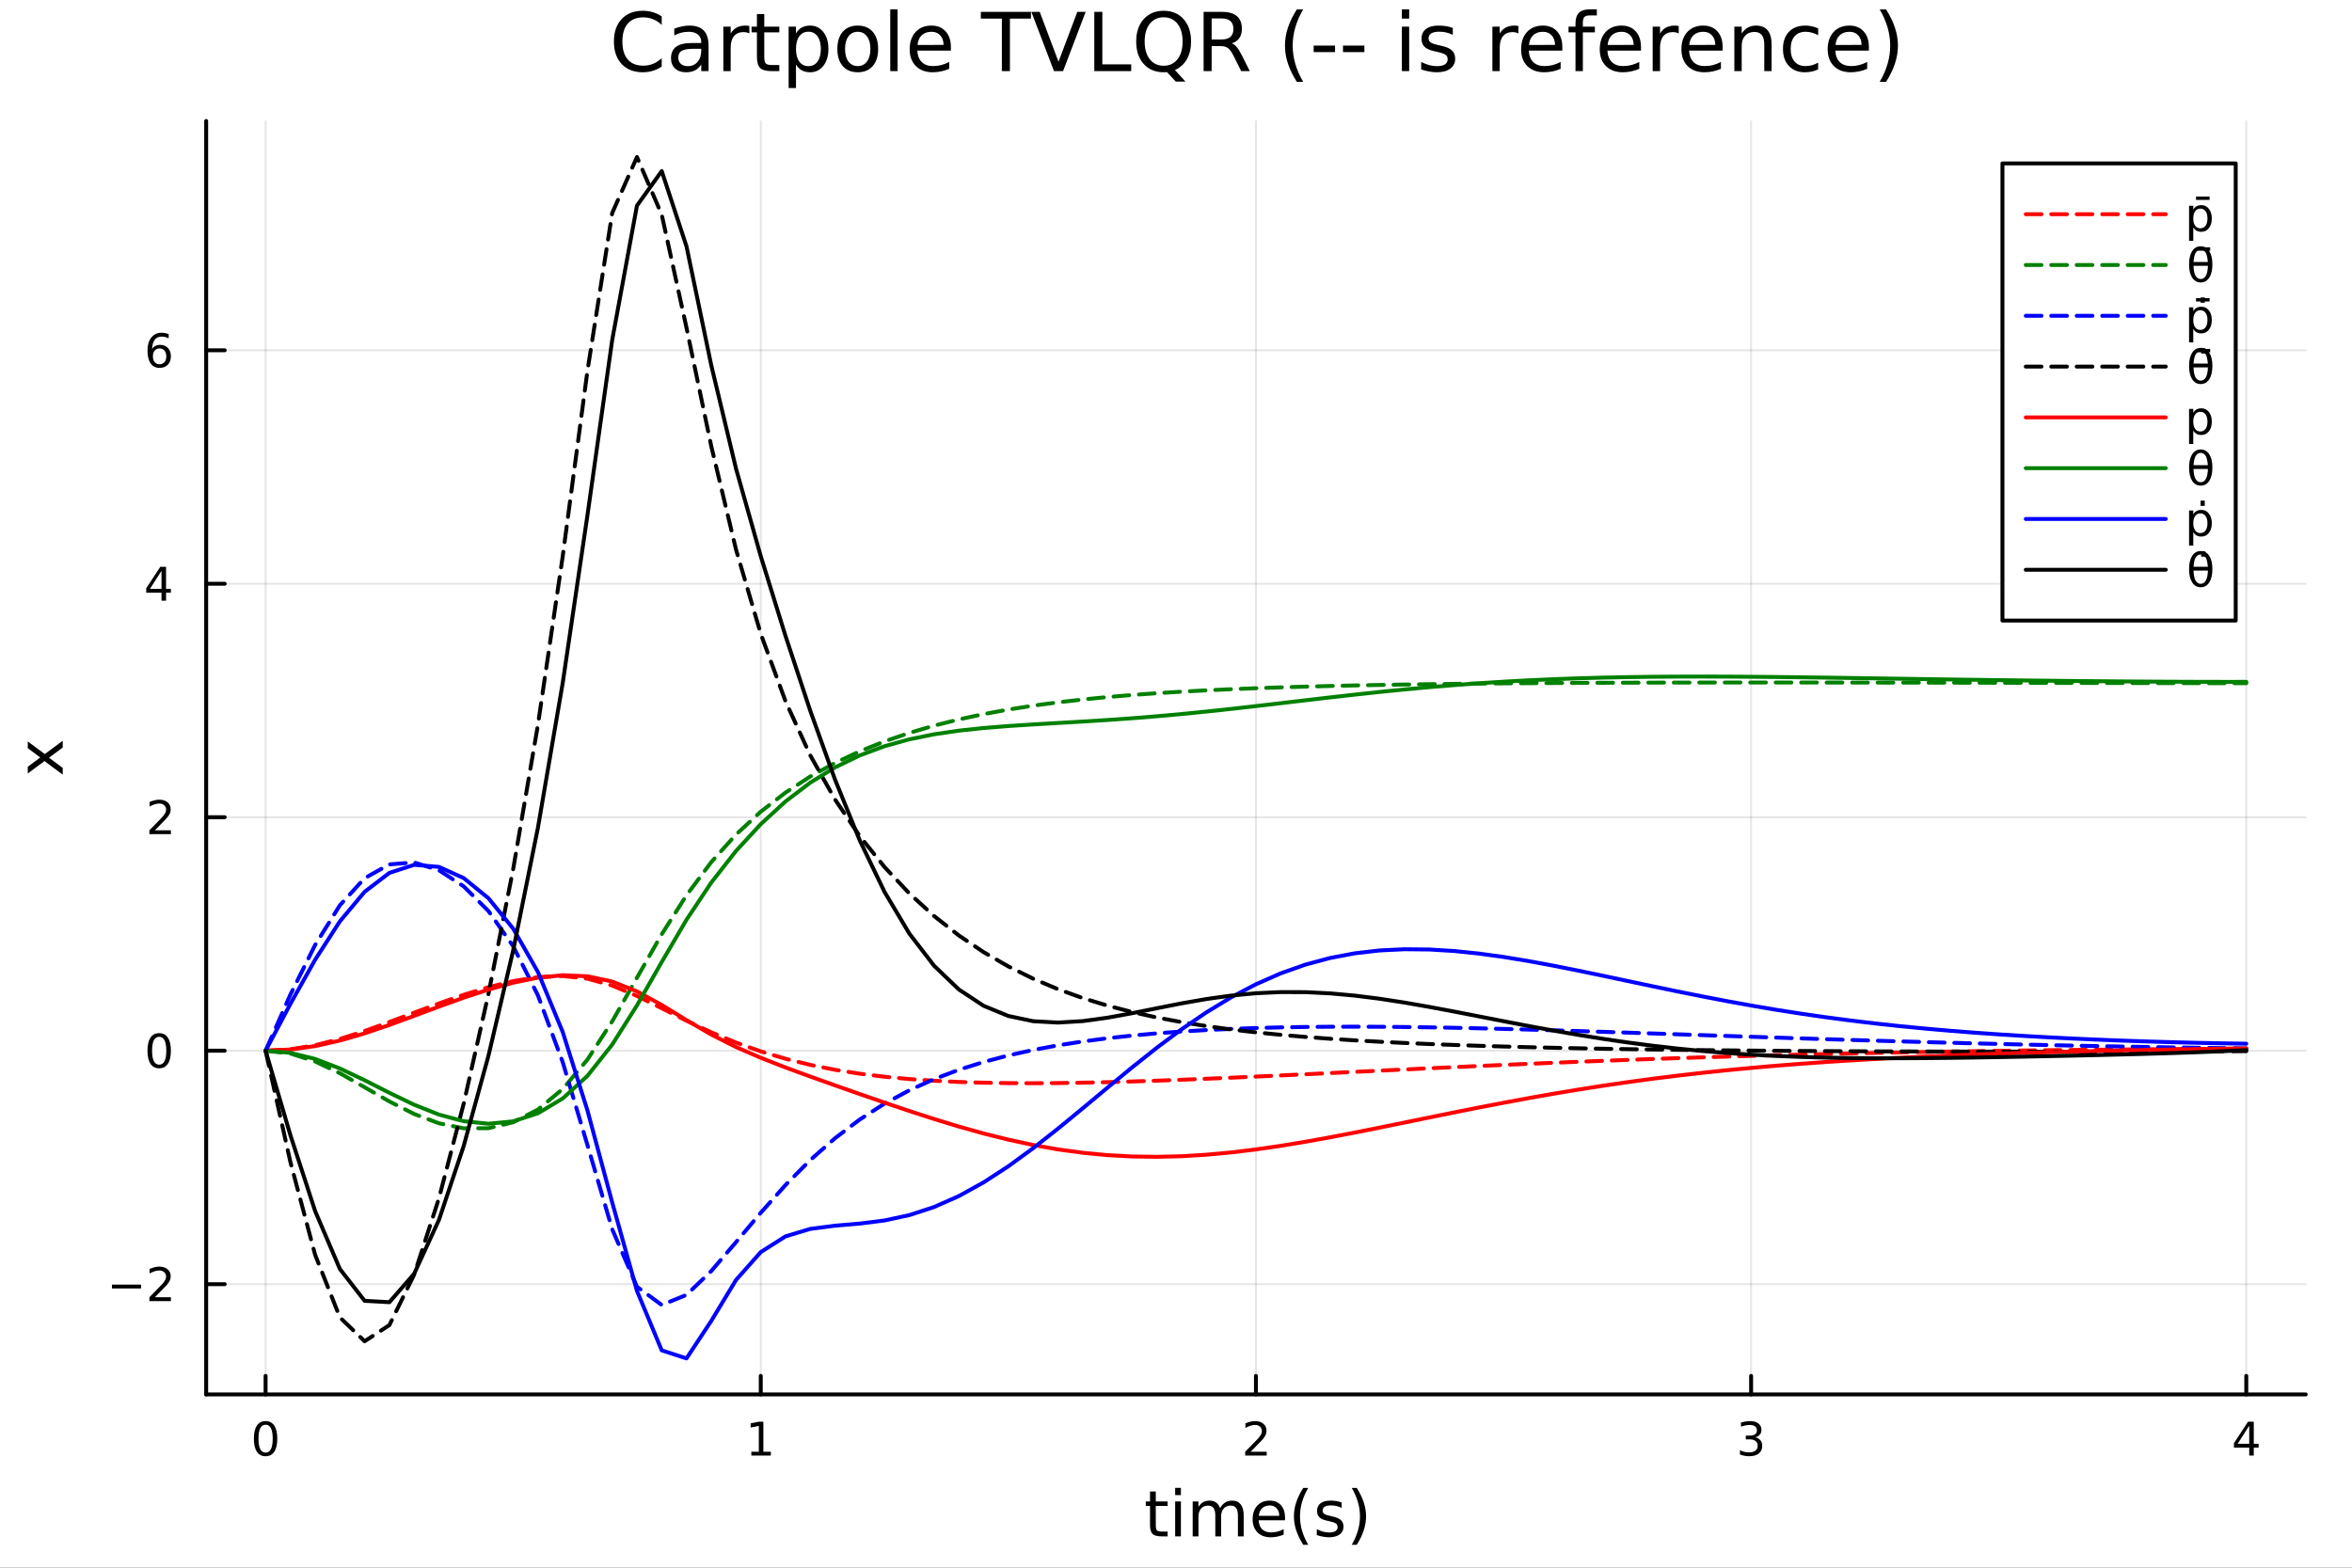 <svg xmlns="http://www.w3.org/2000/svg" xmlns:xlink="http://www.w3.org/1999/xlink" width="600" height="400" viewBox="0 0 2400 1600">
<rect x="0" y="0" width="2400" height="1600" fill="#333333" stroke="none"/>
<defs>
  <clipPath id="clip240">
    <rect x="0" y="0" width="2400" height="1600"></rect>
  </clipPath>
</defs>
<path clip-path="url(#clip240)" d="M0 1600 L2400 1600 L2400 0 L0 0  Z" fill="#ffffff" fill-rule="evenodd" fill-opacity="1"></path>
<defs>
  <clipPath id="clip241">
    <rect x="480" y="0" width="1681" height="1600"></rect>
  </clipPath>
</defs>
<path clip-path="url(#clip240)" d="M210.376 1423.18 L2352.76 1423.18 L2352.76 123.472 L210.376 123.472  Z" fill="#ffffff" fill-rule="evenodd" fill-opacity="1"></path>
<defs>
  <clipPath id="clip242">
    <rect x="210" y="123" width="2143" height="1301"></rect>
  </clipPath>
</defs>
<polyline clip-path="url(#clip242)" style="stroke:#000000; stroke-linecap:round; stroke-linejoin:round; stroke-width:2; stroke-opacity:0.1; fill:none" points="271.009,1423.18 271.009,123.472 "></polyline>
<polyline clip-path="url(#clip242)" style="stroke:#000000; stroke-linecap:round; stroke-linejoin:round; stroke-width:2; stroke-opacity:0.1; fill:none" points="776.287,1423.18 776.287,123.472 "></polyline>
<polyline clip-path="url(#clip242)" style="stroke:#000000; stroke-linecap:round; stroke-linejoin:round; stroke-width:2; stroke-opacity:0.1; fill:none" points="1281.57,1423.18 1281.57,123.472 "></polyline>
<polyline clip-path="url(#clip242)" style="stroke:#000000; stroke-linecap:round; stroke-linejoin:round; stroke-width:2; stroke-opacity:0.1; fill:none" points="1786.84,1423.18 1786.84,123.472 "></polyline>
<polyline clip-path="url(#clip242)" style="stroke:#000000; stroke-linecap:round; stroke-linejoin:round; stroke-width:2; stroke-opacity:0.1; fill:none" points="2292.12,1423.18 2292.12,123.472 "></polyline>
<polyline clip-path="url(#clip242)" style="stroke:#000000; stroke-linecap:round; stroke-linejoin:round; stroke-width:2; stroke-opacity:0.1; fill:none" points="210.376,1310.64 2352.76,1310.64 "></polyline>
<polyline clip-path="url(#clip242)" style="stroke:#000000; stroke-linecap:round; stroke-linejoin:round; stroke-width:2; stroke-opacity:0.1; fill:none" points="210.376,1072.36 2352.76,1072.36 "></polyline>
<polyline clip-path="url(#clip242)" style="stroke:#000000; stroke-linecap:round; stroke-linejoin:round; stroke-width:2; stroke-opacity:0.1; fill:none" points="210.376,834.074 2352.76,834.074 "></polyline>
<polyline clip-path="url(#clip242)" style="stroke:#000000; stroke-linecap:round; stroke-linejoin:round; stroke-width:2; stroke-opacity:0.1; fill:none" points="210.376,595.792 2352.76,595.792 "></polyline>
<polyline clip-path="url(#clip242)" style="stroke:#000000; stroke-linecap:round; stroke-linejoin:round; stroke-width:2; stroke-opacity:0.1; fill:none" points="210.376,357.51 2352.76,357.51 "></polyline>
<polyline clip-path="url(#clip240)" style="stroke:#000000; stroke-linecap:round; stroke-linejoin:round; stroke-width:4; stroke-opacity:1; fill:none" points="210.376,1423.18 2352.76,1423.18 "></polyline>
<polyline clip-path="url(#clip240)" style="stroke:#000000; stroke-linecap:round; stroke-linejoin:round; stroke-width:4; stroke-opacity:1; fill:none" points="271.009,1423.18 271.009,1404.28 "></polyline>
<polyline clip-path="url(#clip240)" style="stroke:#000000; stroke-linecap:round; stroke-linejoin:round; stroke-width:4; stroke-opacity:1; fill:none" points="776.287,1423.18 776.287,1404.28 "></polyline>
<polyline clip-path="url(#clip240)" style="stroke:#000000; stroke-linecap:round; stroke-linejoin:round; stroke-width:4; stroke-opacity:1; fill:none" points="1281.57,1423.18 1281.57,1404.28 "></polyline>
<polyline clip-path="url(#clip240)" style="stroke:#000000; stroke-linecap:round; stroke-linejoin:round; stroke-width:4; stroke-opacity:1; fill:none" points="1786.84,1423.18 1786.84,1404.28 "></polyline>
<polyline clip-path="url(#clip240)" style="stroke:#000000; stroke-linecap:round; stroke-linejoin:round; stroke-width:4; stroke-opacity:1; fill:none" points="2292.12,1423.18 2292.12,1404.28 "></polyline>
<path clip-path="url(#clip240)" d="M271.009 1454.1 Q267.398 1454.1 265.569 1457.66 Q263.764 1461.2 263.764 1468.33 Q263.764 1475.44 265.569 1479.01 Q267.398 1482.55 271.009 1482.55 Q274.643 1482.55 276.449 1479.01 Q278.277 1475.44 278.277 1468.33 Q278.277 1461.2 276.449 1457.66 Q274.643 1454.1 271.009 1454.1 M271.009 1450.39 Q276.819 1450.39 279.875 1455 Q282.953 1459.58 282.953 1468.33 Q282.953 1477.06 279.875 1481.67 Q276.819 1486.25 271.009 1486.25 Q265.199 1486.25 262.12 1481.67 Q259.065 1477.06 259.065 1468.33 Q259.065 1459.58 262.12 1455 Q265.199 1450.39 271.009 1450.39 Z" fill="#000000" fill-rule="nonzero" fill-opacity="1"></path><path clip-path="url(#clip240)" d="M766.669 1481.64 L774.308 1481.64 L774.308 1455.28 L765.998 1456.95 L765.998 1452.69 L774.262 1451.02 L778.938 1451.02 L778.938 1481.64 L786.577 1481.64 L786.577 1485.58 L766.669 1485.58 L766.669 1481.64 Z" fill="#000000" fill-rule="nonzero" fill-opacity="1"></path><path clip-path="url(#clip240)" d="M1276.22 1481.64 L1292.54 1481.64 L1292.54 1485.58 L1270.59 1485.58 L1270.59 1481.64 Q1273.26 1478.89 1277.84 1474.26 Q1282.45 1469.61 1283.63 1468.27 Q1285.87 1465.74 1286.75 1464.01 Q1287.65 1462.25 1287.65 1460.56 Q1287.65 1457.8 1285.71 1456.07 Q1283.79 1454.33 1280.69 1454.33 Q1278.49 1454.33 1276.03 1455.09 Q1273.6 1455.86 1270.83 1457.41 L1270.83 1452.69 Q1273.65 1451.55 1276.1 1450.97 Q1278.56 1450.39 1280.59 1450.39 Q1285.96 1450.39 1289.16 1453.08 Q1292.35 1455.77 1292.35 1460.26 Q1292.35 1462.39 1291.54 1464.31 Q1290.76 1466.2 1288.65 1468.8 Q1288.07 1469.47 1284.97 1472.69 Q1281.87 1475.88 1276.22 1481.64 Z" fill="#000000" fill-rule="nonzero" fill-opacity="1"></path><path clip-path="url(#clip240)" d="M1791.09 1466.95 Q1794.45 1467.66 1796.32 1469.93 Q1798.22 1472.2 1798.22 1475.53 Q1798.22 1480.65 1794.7 1483.45 Q1791.18 1486.25 1784.7 1486.25 Q1782.53 1486.25 1780.21 1485.81 Q1777.92 1485.39 1775.47 1484.54 L1775.47 1480.02 Q1777.41 1481.16 1779.73 1481.74 Q1782.04 1482.32 1784.56 1482.32 Q1788.96 1482.32 1791.25 1480.58 Q1793.57 1478.84 1793.57 1475.53 Q1793.57 1472.48 1791.42 1470.77 Q1789.29 1469.03 1785.47 1469.03 L1781.44 1469.03 L1781.44 1465.19 L1785.65 1465.19 Q1789.1 1465.19 1790.93 1463.82 Q1792.76 1462.43 1792.76 1459.84 Q1792.76 1457.18 1790.86 1455.77 Q1788.99 1454.33 1785.47 1454.33 Q1783.55 1454.33 1781.35 1454.75 Q1779.15 1455.16 1776.51 1456.04 L1776.51 1451.88 Q1779.17 1451.14 1781.49 1450.77 Q1783.82 1450.39 1785.88 1450.39 Q1791.21 1450.39 1794.31 1452.83 Q1797.41 1455.23 1797.41 1459.35 Q1797.41 1462.22 1795.77 1464.21 Q1794.12 1466.18 1791.09 1466.95 Z" fill="#000000" fill-rule="nonzero" fill-opacity="1"></path><path clip-path="url(#clip240)" d="M2295.13 1455.09 L2283.33 1473.54 L2295.13 1473.54 L2295.13 1455.09 M2293.9 1451.02 L2299.78 1451.02 L2299.78 1473.54 L2304.72 1473.54 L2304.72 1477.43 L2299.78 1477.43 L2299.78 1485.58 L2295.13 1485.58 L2295.13 1477.43 L2279.53 1477.43 L2279.53 1472.92 L2293.9 1451.02 Z" fill="#000000" fill-rule="nonzero" fill-opacity="1"></path><path clip-path="url(#clip240)" d="M1179.38 1522.27 L1179.38 1532.4 L1191.44 1532.4 L1191.44 1536.95 L1179.38 1536.95 L1179.38 1556.3 Q1179.38 1560.66 1180.56 1561.9 Q1181.77 1563.14 1185.43 1563.14 L1191.44 1563.14 L1191.44 1568.04 L1185.43 1568.04 Q1178.65 1568.04 1176.07 1565.53 Q1173.49 1562.98 1173.49 1556.3 L1173.49 1536.95 L1169.2 1536.95 L1169.2 1532.4 L1173.49 1532.4 L1173.49 1522.27 L1179.38 1522.27 Z" fill="#000000" fill-rule="nonzero" fill-opacity="1"></path><path clip-path="url(#clip240)" d="M1199.15 1532.4 L1205 1532.4 L1205 1568.04 L1199.15 1568.04 L1199.15 1532.4 M1199.15 1518.52 L1205 1518.52 L1205 1525.93 L1199.15 1525.93 L1199.15 1518.52 Z" fill="#000000" fill-rule="nonzero" fill-opacity="1"></path><path clip-path="url(#clip240)" d="M1245.01 1539.24 Q1247.21 1535.29 1250.26 1533.41 Q1253.32 1531.54 1257.46 1531.54 Q1263.03 1531.54 1266.05 1535.45 Q1269.07 1539.33 1269.07 1546.53 L1269.07 1568.04 L1263.18 1568.04 L1263.18 1546.72 Q1263.18 1541.59 1261.37 1539.11 Q1259.56 1536.63 1255.83 1536.63 Q1251.28 1536.63 1248.64 1539.65 Q1246 1542.68 1246 1547.9 L1246 1568.04 L1240.11 1568.04 L1240.11 1546.72 Q1240.11 1541.56 1238.29 1539.11 Q1236.48 1536.63 1232.69 1536.63 Q1228.21 1536.63 1225.56 1539.68 Q1222.92 1542.71 1222.92 1547.9 L1222.92 1568.04 L1217.03 1568.04 L1217.03 1532.4 L1222.92 1532.4 L1222.92 1537.93 Q1224.93 1534.66 1227.73 1533.1 Q1230.53 1531.54 1234.38 1531.54 Q1238.26 1531.54 1240.97 1533.51 Q1243.71 1535.48 1245.01 1539.24 Z" fill="#000000" fill-rule="nonzero" fill-opacity="1"></path><path clip-path="url(#clip240)" d="M1311.25 1548.76 L1311.25 1551.62 L1284.32 1551.62 Q1284.7 1557.67 1287.95 1560.85 Q1291.23 1564 1297.05 1564 Q1300.42 1564 1303.58 1563.17 Q1306.76 1562.35 1309.88 1560.69 L1309.88 1566.23 Q1306.73 1567.57 1303.42 1568.27 Q1300.11 1568.97 1296.7 1568.97 Q1288.17 1568.97 1283.17 1564 Q1278.21 1559.04 1278.21 1550.57 Q1278.21 1541.82 1282.92 1536.69 Q1287.66 1531.54 1295.68 1531.54 Q1302.87 1531.54 1307.04 1536.18 Q1311.25 1540.8 1311.25 1548.76 M1305.39 1547.04 Q1305.33 1542.23 1302.68 1539.37 Q1300.07 1536.5 1295.75 1536.5 Q1290.84 1536.5 1287.88 1539.27 Q1284.96 1542.04 1284.51 1547.07 L1305.39 1547.04 Z" fill="#000000" fill-rule="nonzero" fill-opacity="1"></path><path clip-path="url(#clip240)" d="M1334.93 1518.58 Q1330.66 1525.9 1328.59 1533.06 Q1326.52 1540.23 1326.52 1547.58 Q1326.52 1554.93 1328.59 1562.16 Q1330.69 1569.35 1334.93 1576.64 L1329.83 1576.64 Q1325.06 1569.16 1322.67 1561.93 Q1320.32 1554.71 1320.32 1547.58 Q1320.32 1540.48 1322.67 1533.29 Q1325.03 1526.09 1329.83 1518.58 L1334.93 1518.58 Z" fill="#000000" fill-rule="nonzero" fill-opacity="1"></path><path clip-path="url(#clip240)" d="M1369.01 1533.45 L1369.01 1538.98 Q1366.53 1537.71 1363.86 1537.07 Q1361.18 1536.44 1358.32 1536.44 Q1353.96 1536.44 1351.76 1537.77 Q1349.6 1539.11 1349.6 1541.79 Q1349.6 1543.82 1351.16 1545 Q1352.72 1546.15 1357.43 1547.2 L1359.43 1547.64 Q1365.67 1548.98 1368.28 1551.43 Q1370.92 1553.85 1370.92 1558.21 Q1370.92 1563.17 1366.98 1566.07 Q1363.06 1568.97 1356.19 1568.97 Q1353.32 1568.97 1350.2 1568.39 Q1347.12 1567.85 1343.68 1566.74 L1343.68 1560.69 Q1346.93 1562.38 1350.08 1563.24 Q1353.23 1564.07 1356.32 1564.07 Q1360.45 1564.07 1362.68 1562.66 Q1364.91 1561.23 1364.91 1558.65 Q1364.91 1556.27 1363.29 1554.99 Q1361.69 1553.72 1356.25 1552.54 L1354.21 1552.07 Q1348.77 1550.92 1346.35 1548.56 Q1343.93 1546.18 1343.93 1542.04 Q1343.93 1537.01 1347.5 1534.27 Q1351.06 1531.54 1357.62 1531.54 Q1360.87 1531.54 1363.73 1532.01 Q1366.6 1532.49 1369.01 1533.45 Z" fill="#000000" fill-rule="nonzero" fill-opacity="1"></path><path clip-path="url(#clip240)" d="M1379.33 1518.58 L1384.42 1518.58 Q1389.19 1526.09 1391.55 1533.29 Q1393.94 1540.48 1393.94 1547.58 Q1393.94 1554.71 1391.55 1561.93 Q1389.19 1569.16 1384.42 1576.64 L1379.33 1576.64 Q1383.56 1569.35 1385.63 1562.16 Q1387.73 1554.93 1387.73 1547.58 Q1387.73 1540.23 1385.63 1533.06 Q1383.56 1525.9 1379.33 1518.58 Z" fill="#000000" fill-rule="nonzero" fill-opacity="1"></path><polyline clip-path="url(#clip240)" style="stroke:#000000; stroke-linecap:round; stroke-linejoin:round; stroke-width:4; stroke-opacity:1; fill:none" points="210.376,1423.18 210.376,123.472 "></polyline>
<polyline clip-path="url(#clip240)" style="stroke:#000000; stroke-linecap:round; stroke-linejoin:round; stroke-width:4; stroke-opacity:1; fill:none" points="210.376,1310.64 229.273,1310.64 "></polyline>
<polyline clip-path="url(#clip240)" style="stroke:#000000; stroke-linecap:round; stroke-linejoin:round; stroke-width:4; stroke-opacity:1; fill:none" points="210.376,1072.36 229.273,1072.36 "></polyline>
<polyline clip-path="url(#clip240)" style="stroke:#000000; stroke-linecap:round; stroke-linejoin:round; stroke-width:4; stroke-opacity:1; fill:none" points="210.376,834.074 229.273,834.074 "></polyline>
<polyline clip-path="url(#clip240)" style="stroke:#000000; stroke-linecap:round; stroke-linejoin:round; stroke-width:4; stroke-opacity:1; fill:none" points="210.376,595.792 229.273,595.792 "></polyline>
<polyline clip-path="url(#clip240)" style="stroke:#000000; stroke-linecap:round; stroke-linejoin:round; stroke-width:4; stroke-opacity:1; fill:none" points="210.376,357.51 229.273,357.51 "></polyline>
<path clip-path="url(#clip240)" d="M114.26 1311.09 L143.936 1311.09 L143.936 1315.02 L114.26 1315.02 L114.26 1311.09 Z" fill="#000000" fill-rule="nonzero" fill-opacity="1"></path><path clip-path="url(#clip240)" d="M158.056 1323.98 L174.376 1323.98 L174.376 1327.92 L152.431 1327.92 L152.431 1323.98 Q155.093 1321.23 159.677 1316.6 Q164.283 1311.95 165.464 1310.6 Q167.709 1308.08 168.589 1306.34 Q169.491 1304.58 169.491 1302.89 Q169.491 1300.14 167.547 1298.4 Q165.626 1296.67 162.524 1296.67 Q160.325 1296.67 157.871 1297.43 Q155.44 1298.2 152.663 1299.75 L152.663 1295.02 Q155.487 1293.89 157.94 1293.31 Q160.394 1292.73 162.431 1292.73 Q167.802 1292.73 170.996 1295.42 Q174.19 1298.1 174.19 1302.59 Q174.19 1304.72 173.38 1306.64 Q172.593 1308.54 170.487 1311.13 Q169.908 1311.81 166.806 1315.02 Q163.704 1318.22 158.056 1323.98 Z" fill="#000000" fill-rule="nonzero" fill-opacity="1"></path><path clip-path="url(#clip240)" d="M162.431 1058.15 Q158.82 1058.15 156.991 1061.72 Q155.186 1065.26 155.186 1072.39 Q155.186 1079.5 156.991 1083.06 Q158.82 1086.6 162.431 1086.6 Q166.065 1086.6 167.871 1083.06 Q169.7 1079.5 169.7 1072.39 Q169.7 1065.26 167.871 1061.72 Q166.065 1058.15 162.431 1058.15 M162.431 1054.45 Q168.241 1054.45 171.297 1059.06 Q174.376 1063.64 174.376 1072.39 Q174.376 1081.12 171.297 1085.72 Q168.241 1090.31 162.431 1090.31 Q156.621 1090.31 153.542 1085.72 Q150.487 1081.12 150.487 1072.39 Q150.487 1063.64 153.542 1059.06 Q156.621 1054.45 162.431 1054.45 Z" fill="#000000" fill-rule="nonzero" fill-opacity="1"></path><path clip-path="url(#clip240)" d="M158.056 847.419 L174.376 847.419 L174.376 851.354 L152.431 851.354 L152.431 847.419 Q155.093 844.664 159.677 840.034 Q164.283 835.382 165.464 834.039 Q167.709 831.516 168.589 829.78 Q169.491 828.021 169.491 826.331 Q169.491 823.576 167.547 821.84 Q165.626 820.104 162.524 820.104 Q160.325 820.104 157.871 820.868 Q155.44 821.632 152.663 823.183 L152.663 818.46 Q155.487 817.326 157.94 816.747 Q160.394 816.169 162.431 816.169 Q167.802 816.169 170.996 818.854 Q174.19 821.539 174.19 826.03 Q174.19 828.159 173.38 830.081 Q172.593 831.979 170.487 834.571 Q169.908 835.243 166.806 838.46 Q163.704 841.655 158.056 847.419 Z" fill="#000000" fill-rule="nonzero" fill-opacity="1"></path><path clip-path="url(#clip240)" d="M164.792 582.586 L152.987 601.035 L164.792 601.035 L164.792 582.586 M163.565 578.512 L169.445 578.512 L169.445 601.035 L174.376 601.035 L174.376 604.924 L169.445 604.924 L169.445 613.072 L164.792 613.072 L164.792 604.924 L149.191 604.924 L149.191 600.41 L163.565 578.512 Z" fill="#000000" fill-rule="nonzero" fill-opacity="1"></path><path clip-path="url(#clip240)" d="M162.848 355.647 Q159.7 355.647 157.848 357.8 Q156.019 359.953 156.019 363.702 Q156.019 367.429 157.848 369.605 Q159.7 371.758 162.848 371.758 Q165.996 371.758 167.825 369.605 Q169.677 367.429 169.677 363.702 Q169.677 359.953 167.825 357.8 Q165.996 355.647 162.848 355.647 M172.13 340.994 L172.13 345.254 Q170.371 344.42 168.565 343.98 Q166.783 343.541 165.024 343.541 Q160.394 343.541 157.94 346.666 Q155.51 349.791 155.163 356.11 Q156.528 354.096 158.589 353.031 Q160.649 351.943 163.126 351.943 Q168.334 351.943 171.343 355.115 Q174.376 358.263 174.376 363.702 Q174.376 369.027 171.227 372.244 Q168.079 375.462 162.848 375.462 Q156.853 375.462 153.681 370.878 Q150.51 366.272 150.51 357.545 Q150.51 349.351 154.399 344.49 Q158.288 339.605 164.839 339.605 Q166.598 339.605 168.38 339.953 Q170.186 340.3 172.13 340.994 Z" fill="#000000" fill-rule="nonzero" fill-opacity="1"></path><path clip-path="url(#clip240)" d="M28.356 756.711 L45.703 769.602 L64.004 756.043 L64.004 762.95 L50 773.326 L64.004 783.702 L64.004 790.609 L45.353 776.763 L28.356 789.431 L28.356 782.524 L41.056 773.071 L28.356 763.618 L28.356 756.711 Z" fill="#000000" fill-rule="nonzero" fill-opacity="1"></path><path clip-path="url(#clip240)" d="M675.226 16.755 L675.226 25.383 Q671.094 21.535 666.395 19.631 Q661.737 17.727 656.471 17.727 Q646.1 17.727 640.591 24.087 Q635.082 30.406 635.082 42.397 Q635.082 54.347 640.591 60.707 Q646.1 67.026 656.471 67.026 Q661.737 67.026 666.395 65.122 Q671.094 63.218 675.226 59.37 L675.226 67.918 Q670.932 70.834 666.112 72.292 Q661.332 73.751 655.985 73.751 Q642.252 73.751 634.353 65.365 Q626.454 56.94 626.454 42.397 Q626.454 27.814 634.353 19.428 Q642.252 11.002 655.985 11.002 Q661.413 11.002 666.193 12.461 Q671.013 13.878 675.226 16.755 Z" fill="#000000" fill-rule="nonzero" fill-opacity="1"></path><path clip-path="url(#clip240)" d="M708.16 49.769 Q699.127 49.769 695.643 51.835 Q692.159 53.901 692.159 58.884 Q692.159 62.854 694.752 65.203 Q697.385 67.512 701.881 67.512 Q708.079 67.512 711.806 63.137 Q715.573 58.722 715.573 51.43 L715.573 49.769 L708.16 49.769 M723.027 46.691 L723.027 72.576 L715.573 72.576 L715.573 65.689 Q713.021 69.821 709.213 71.806 Q705.406 73.751 699.896 73.751 Q692.929 73.751 688.797 69.862 Q684.706 65.933 684.706 59.37 Q684.706 51.714 689.81 47.825 Q694.954 43.936 705.122 43.936 L715.573 43.936 L715.573 43.207 Q715.573 38.062 712.171 35.267 Q708.808 32.431 702.692 32.431 Q698.803 32.431 695.116 33.363 Q691.43 34.295 688.027 36.158 L688.027 29.272 Q692.119 27.692 695.967 26.922 Q699.815 26.112 703.461 26.112 Q713.305 26.112 718.166 31.216 Q723.027 36.32 723.027 46.691 Z" fill="#000000" fill-rule="nonzero" fill-opacity="1"></path><path clip-path="url(#clip240)" d="M764.67 34.173 Q763.415 33.444 761.916 33.12 Q760.457 32.756 758.675 32.756 Q752.356 32.756 748.953 36.888 Q745.591 40.979 745.591 48.676 L745.591 72.576 L738.096 72.576 L738.096 27.206 L745.591 27.206 L745.591 34.254 Q747.94 30.122 751.707 28.138 Q755.475 26.112 760.863 26.112 Q761.632 26.112 762.564 26.234 Q763.496 26.315 764.63 26.517 L764.67 34.173 Z" fill="#000000" fill-rule="nonzero" fill-opacity="1"></path><path clip-path="url(#clip240)" d="M779.861 14.324 L779.861 27.206 L795.214 27.206 L795.214 32.999 L779.861 32.999 L779.861 57.628 Q779.861 63.178 781.36 64.758 Q782.899 66.338 787.558 66.338 L795.214 66.338 L795.214 72.576 L787.558 72.576 Q778.93 72.576 775.648 69.376 Q772.367 66.135 772.367 57.628 L772.367 32.999 L766.898 32.999 L766.898 27.206 L772.367 27.206 L772.367 14.324 L779.861 14.324 Z" fill="#000000" fill-rule="nonzero" fill-opacity="1"></path><path clip-path="url(#clip240)" d="M812.228 65.77 L812.228 89.833 L804.734 89.833 L804.734 27.206 L812.228 27.206 L812.228 34.092 Q814.578 30.041 818.142 28.097 Q821.748 26.112 826.73 26.112 Q834.994 26.112 840.139 32.675 Q845.324 39.237 845.324 49.931 Q845.324 60.626 840.139 67.188 Q834.994 73.751 826.73 73.751 Q821.748 73.751 818.142 71.806 Q814.578 69.821 812.228 65.77 M837.587 49.931 Q837.587 41.708 834.184 37.05 Q830.822 32.35 824.907 32.35 Q818.993 32.35 815.59 37.05 Q812.228 41.708 812.228 49.931 Q812.228 58.155 815.59 62.854 Q818.993 67.512 824.907 67.512 Q830.822 67.512 834.184 62.854 Q837.587 58.155 837.587 49.931 Z" fill="#000000" fill-rule="nonzero" fill-opacity="1"></path><path clip-path="url(#clip240)" d="M875.26 32.431 Q869.265 32.431 865.781 37.131 Q862.297 41.789 862.297 49.931 Q862.297 58.074 865.74 62.773 Q869.224 67.431 875.26 67.431 Q881.215 67.431 884.699 62.732 Q888.182 58.033 888.182 49.931 Q888.182 41.87 884.699 37.171 Q881.215 32.431 875.26 32.431 M875.26 26.112 Q884.982 26.112 890.532 32.431 Q896.082 38.751 896.082 49.931 Q896.082 61.071 890.532 67.431 Q884.982 73.751 875.26 73.751 Q865.497 73.751 859.948 67.431 Q854.438 61.071 854.438 49.931 Q854.438 38.751 859.948 32.431 Q865.497 26.112 875.26 26.112 Z" fill="#000000" fill-rule="nonzero" fill-opacity="1"></path><path clip-path="url(#clip240)" d="M908.437 9.544 L915.891 9.544 L915.891 72.576 L908.437 72.576 L908.437 9.544 Z" fill="#000000" fill-rule="nonzero" fill-opacity="1"></path><path clip-path="url(#clip240)" d="M970.294 48.028 L970.294 51.673 L936.024 51.673 Q936.51 59.37 940.642 63.421 Q944.814 67.431 952.227 67.431 Q956.521 67.431 960.532 66.378 Q964.582 65.325 968.552 63.218 L968.552 70.267 Q964.542 71.968 960.329 72.86 Q956.116 73.751 951.782 73.751 Q940.925 73.751 934.565 67.431 Q928.246 61.112 928.246 50.337 Q928.246 39.197 934.241 32.675 Q940.277 26.112 950.485 26.112 Q959.64 26.112 964.947 32.026 Q970.294 37.9 970.294 48.028 M962.841 45.84 Q962.76 39.723 959.397 36.077 Q956.076 32.431 950.566 32.431 Q944.328 32.431 940.561 35.956 Q936.834 39.48 936.267 45.88 L962.841 45.84 Z" fill="#000000" fill-rule="nonzero" fill-opacity="1"></path><path clip-path="url(#clip240)" d="M1000.84 12.096 L1052 12.096 L1052 18.983 L1030.53 18.983 L1030.53 72.576 L1022.31 72.576 L1022.31 18.983 L1000.84 18.983 L1000.84 12.096 Z" fill="#000000" fill-rule="nonzero" fill-opacity="1"></path><path clip-path="url(#clip240)" d="M1075.5 72.576 L1052.41 12.096 L1060.95 12.096 L1080.11 63.016 L1099.32 12.096 L1107.82 12.096 L1084.77 72.576 L1075.5 72.576 Z" fill="#000000" fill-rule="nonzero" fill-opacity="1"></path><path clip-path="url(#clip240)" d="M1116.65 12.096 L1124.84 12.096 L1124.84 65.689 L1154.29 65.689 L1154.29 72.576 L1116.65 72.576 L1116.65 12.096 Z" fill="#000000" fill-rule="nonzero" fill-opacity="1"></path><path clip-path="url(#clip240)" d="M1187.42 17.646 Q1178.51 17.646 1173.24 24.289 Q1168.02 30.933 1168.02 42.397 Q1168.02 53.82 1173.24 60.464 Q1178.51 67.107 1187.42 67.107 Q1196.33 67.107 1201.52 60.464 Q1206.75 53.82 1206.75 42.397 Q1206.75 30.933 1201.52 24.289 Q1196.33 17.646 1187.42 17.646 M1198.89 71.482 L1209.66 83.27 L1199.78 83.27 L1190.83 73.589 Q1189.49 73.67 1188.76 73.71 Q1188.07 73.751 1187.42 73.751 Q1174.66 73.751 1167.01 65.244 Q1159.39 56.697 1159.39 42.397 Q1159.39 28.057 1167.01 19.55 Q1174.66 11.002 1187.42 11.002 Q1200.14 11.002 1207.76 19.55 Q1215.37 28.057 1215.37 42.397 Q1215.37 52.929 1211.12 60.423 Q1206.91 67.918 1198.89 71.482 Z" fill="#000000" fill-rule="nonzero" fill-opacity="1"></path><path clip-path="url(#clip240)" d="M1256.86 44.22 Q1259.49 45.111 1261.96 48.028 Q1264.47 50.944 1266.98 56.048 L1275.29 72.576 L1266.5 72.576 L1258.76 57.061 Q1255.76 50.985 1252.93 49 Q1250.13 47.015 1245.27 47.015 L1236.36 47.015 L1236.36 72.576 L1228.17 72.576 L1228.17 12.096 L1246.65 12.096 Q1257.02 12.096 1262.12 16.43 Q1267.23 20.765 1267.23 29.515 Q1267.23 35.227 1264.55 38.994 Q1261.92 42.761 1256.86 44.22 M1236.36 18.82 L1236.36 40.29 L1246.65 40.29 Q1252.56 40.29 1255.56 37.576 Q1258.6 34.822 1258.6 29.515 Q1258.6 24.208 1255.56 21.535 Q1252.56 18.82 1246.65 18.82 L1236.36 18.82 Z" fill="#000000" fill-rule="nonzero" fill-opacity="1"></path><path clip-path="url(#clip240)" d="M1329.77 9.625 Q1324.34 18.942 1321.71 28.057 Q1319.08 37.171 1319.08 46.529 Q1319.08 55.886 1321.71 65.082 Q1324.38 74.237 1329.77 83.513 L1323.29 83.513 Q1317.21 73.994 1314.18 64.798 Q1311.18 55.603 1311.18 46.529 Q1311.18 37.495 1314.18 28.34 Q1317.17 19.185 1323.29 9.625 L1329.77 9.625 Z" fill="#000000" fill-rule="nonzero" fill-opacity="1"></path><path clip-path="url(#clip240)" d="M1340.47 46.529 L1362.3 46.529 L1362.3 53.172 L1340.47 53.172 L1340.47 46.529 Z" fill="#000000" fill-rule="nonzero" fill-opacity="1"></path><path clip-path="url(#clip240)" d="M1370.4 46.529 L1392.24 46.529 L1392.24 53.172 L1370.4 53.172 L1370.4 46.529 Z" fill="#000000" fill-rule="nonzero" fill-opacity="1"></path><path clip-path="url(#clip240)" d="M1430.48 27.206 L1437.93 27.206 L1437.93 72.576 L1430.48 72.576 L1430.48 27.206 M1430.48 9.544 L1437.93 9.544 L1437.93 18.983 L1430.48 18.983 L1430.48 9.544 Z" fill="#000000" fill-rule="nonzero" fill-opacity="1"></path><path clip-path="url(#clip240)" d="M1482.45 28.543 L1482.45 35.591 Q1479.29 33.971 1475.89 33.161 Q1472.48 32.35 1468.84 32.35 Q1463.29 32.35 1460.49 34.052 Q1457.74 35.753 1457.74 39.156 Q1457.74 41.749 1459.72 43.248 Q1461.71 44.706 1467.7 46.043 L1470.26 46.61 Q1478.2 48.311 1481.52 51.43 Q1484.88 54.509 1484.88 60.059 Q1484.88 66.378 1479.86 70.064 Q1474.87 73.751 1466.12 73.751 Q1462.48 73.751 1458.51 73.022 Q1454.58 72.333 1450.2 70.915 L1450.2 63.218 Q1454.34 65.365 1458.35 66.459 Q1462.36 67.512 1466.29 67.512 Q1471.55 67.512 1474.39 65.73 Q1477.22 63.907 1477.22 60.626 Q1477.22 57.588 1475.16 55.967 Q1473.13 54.347 1466.21 52.848 L1463.61 52.24 Q1456.69 50.782 1453.61 47.785 Q1450.53 44.746 1450.53 39.48 Q1450.53 33.08 1455.07 29.596 Q1459.6 26.112 1467.95 26.112 Q1472.08 26.112 1475.73 26.72 Q1479.37 27.327 1482.45 28.543 Z" fill="#000000" fill-rule="nonzero" fill-opacity="1"></path><path clip-path="url(#clip240)" d="M1549.41 34.173 Q1548.16 33.444 1546.66 33.12 Q1545.2 32.756 1543.42 32.756 Q1537.1 32.756 1533.69 36.888 Q1530.33 40.979 1530.33 48.676 L1530.33 72.576 L1522.84 72.576 L1522.84 27.206 L1530.33 27.206 L1530.33 34.254 Q1532.68 30.122 1536.45 28.138 Q1540.22 26.112 1545.6 26.112 Q1546.37 26.112 1547.31 26.234 Q1548.24 26.315 1549.37 26.517 L1549.41 34.173 Z" fill="#000000" fill-rule="nonzero" fill-opacity="1"></path><path clip-path="url(#clip240)" d="M1594.21 48.028 L1594.21 51.673 L1559.94 51.673 Q1560.43 59.37 1564.56 63.421 Q1568.73 67.431 1576.15 67.431 Q1580.44 67.431 1584.45 66.378 Q1588.5 65.325 1592.47 63.218 L1592.47 70.267 Q1588.46 71.968 1584.25 72.86 Q1580.04 73.751 1575.7 73.751 Q1564.85 73.751 1558.49 67.431 Q1552.17 61.112 1552.17 50.337 Q1552.17 39.197 1558.16 32.675 Q1564.2 26.112 1574.41 26.112 Q1583.56 26.112 1588.87 32.026 Q1594.21 37.9 1594.21 48.028 M1586.76 45.84 Q1586.68 39.723 1583.32 36.077 Q1580 32.431 1574.49 32.431 Q1568.25 32.431 1564.48 35.956 Q1560.75 39.48 1560.19 45.88 L1586.76 45.84 Z" fill="#000000" fill-rule="nonzero" fill-opacity="1"></path><path clip-path="url(#clip240)" d="M1629.42 9.544 L1629.42 15.742 L1622.29 15.742 Q1618.28 15.742 1616.7 17.362 Q1615.16 18.983 1615.16 23.195 L1615.16 27.206 L1627.43 27.206 L1627.43 32.999 L1615.16 32.999 L1615.16 72.576 L1607.66 72.576 L1607.66 32.999 L1600.53 32.999 L1600.53 27.206 L1607.66 27.206 L1607.66 24.046 Q1607.66 16.471 1611.19 13.028 Q1614.71 9.544 1622.37 9.544 L1629.42 9.544 Z" fill="#000000" fill-rule="nonzero" fill-opacity="1"></path><path clip-path="url(#clip240)" d="M1674.46 48.028 L1674.46 51.673 L1640.19 51.673 Q1640.68 59.37 1644.81 63.421 Q1648.98 67.431 1656.4 67.431 Q1660.69 67.431 1664.7 66.378 Q1668.75 65.325 1672.72 63.218 L1672.72 70.267 Q1668.71 71.968 1664.5 72.86 Q1660.28 73.751 1655.95 73.751 Q1645.09 73.751 1638.73 67.431 Q1632.41 61.112 1632.41 50.337 Q1632.41 39.197 1638.41 32.675 Q1644.45 26.112 1654.65 26.112 Q1663.81 26.112 1669.12 32.026 Q1674.46 37.9 1674.46 48.028 M1667.01 45.84 Q1666.93 39.723 1663.57 36.077 Q1660.24 32.431 1654.74 32.431 Q1648.5 32.431 1644.73 35.956 Q1641 39.48 1640.44 45.88 L1667.01 45.84 Z" fill="#000000" fill-rule="nonzero" fill-opacity="1"></path><path clip-path="url(#clip240)" d="M1712.99 34.173 Q1711.73 33.444 1710.23 33.12 Q1708.77 32.756 1706.99 32.756 Q1700.67 32.756 1697.27 36.888 Q1693.91 40.979 1693.91 48.676 L1693.91 72.576 L1686.41 72.576 L1686.41 27.206 L1693.91 27.206 L1693.91 34.254 Q1696.26 30.122 1700.02 28.138 Q1703.79 26.112 1709.18 26.112 Q1709.95 26.112 1710.88 26.234 Q1711.81 26.315 1712.95 26.517 L1712.99 34.173 Z" fill="#000000" fill-rule="nonzero" fill-opacity="1"></path><path clip-path="url(#clip240)" d="M1757.79 48.028 L1757.79 51.673 L1723.52 51.673 Q1724.01 59.37 1728.14 63.421 Q1732.31 67.431 1739.72 67.431 Q1744.02 67.431 1748.03 66.378 Q1752.08 65.325 1756.05 63.218 L1756.05 70.267 Q1752.04 71.968 1747.82 72.86 Q1743.61 73.751 1739.28 73.751 Q1728.42 73.751 1722.06 67.431 Q1715.74 61.112 1715.74 50.337 Q1715.74 39.197 1721.74 32.675 Q1727.77 26.112 1737.98 26.112 Q1747.14 26.112 1752.44 32.026 Q1757.79 37.9 1757.79 48.028 M1750.34 45.84 Q1750.26 39.723 1746.89 36.077 Q1743.57 32.431 1738.06 32.431 Q1731.82 32.431 1728.06 35.956 Q1724.33 39.48 1723.76 45.88 L1750.34 45.84 Z" fill="#000000" fill-rule="nonzero" fill-opacity="1"></path><path clip-path="url(#clip240)" d="M1807.74 45.192 L1807.74 72.576 L1800.28 72.576 L1800.28 45.435 Q1800.28 38.994 1797.77 35.794 Q1795.26 32.594 1790.24 32.594 Q1784.2 32.594 1780.72 36.442 Q1777.23 40.29 1777.23 46.934 L1777.23 72.576 L1769.74 72.576 L1769.74 27.206 L1777.23 27.206 L1777.23 34.254 Q1779.91 30.163 1783.51 28.138 Q1787.16 26.112 1791.9 26.112 Q1799.72 26.112 1803.73 30.973 Q1807.74 35.794 1807.74 45.192 Z" fill="#000000" fill-rule="nonzero" fill-opacity="1"></path><path clip-path="url(#clip240)" d="M1855.25 28.948 L1855.25 35.915 Q1852.1 34.173 1848.89 33.323 Q1845.74 32.431 1842.49 32.431 Q1835.24 32.431 1831.23 37.05 Q1827.22 41.627 1827.22 49.931 Q1827.22 58.236 1831.23 62.854 Q1835.24 67.431 1842.49 67.431 Q1845.74 67.431 1848.89 66.581 Q1852.1 65.689 1855.25 63.948 L1855.25 70.834 Q1852.14 72.292 1848.77 73.022 Q1845.45 73.751 1841.68 73.751 Q1831.44 73.751 1825.4 67.31 Q1819.36 60.869 1819.36 49.931 Q1819.36 38.832 1825.44 32.472 Q1831.56 26.112 1842.17 26.112 Q1845.61 26.112 1848.89 26.841 Q1852.18 27.53 1855.25 28.948 Z" fill="#000000" fill-rule="nonzero" fill-opacity="1"></path><path clip-path="url(#clip240)" d="M1907.03 48.028 L1907.03 51.673 L1872.75 51.673 Q1873.24 59.37 1877.37 63.421 Q1881.55 67.431 1888.96 67.431 Q1893.25 67.431 1897.26 66.378 Q1901.31 65.325 1905.28 63.218 L1905.28 70.267 Q1901.27 71.968 1897.06 72.86 Q1892.85 73.751 1888.51 73.751 Q1877.66 73.751 1871.3 67.431 Q1864.98 61.112 1864.98 50.337 Q1864.98 39.197 1870.97 32.675 Q1877.01 26.112 1887.22 26.112 Q1896.37 26.112 1901.68 32.026 Q1907.03 37.9 1907.03 48.028 M1899.57 45.84 Q1899.49 39.723 1896.13 36.077 Q1892.81 32.431 1887.3 32.431 Q1881.06 32.431 1877.29 35.956 Q1873.56 39.48 1873 45.88 L1899.57 45.84 Z" fill="#000000" fill-rule="nonzero" fill-opacity="1"></path><path clip-path="url(#clip240)" d="M1918.08 9.625 L1924.57 9.625 Q1930.64 19.185 1933.64 28.34 Q1936.68 37.495 1936.68 46.529 Q1936.68 55.603 1933.64 64.798 Q1930.64 73.994 1924.57 83.513 L1918.08 83.513 Q1923.47 74.237 1926.11 65.082 Q1928.78 55.886 1928.78 46.529 Q1928.78 37.171 1926.11 28.057 Q1923.47 18.942 1918.08 9.625 Z" fill="#000000" fill-rule="nonzero" fill-opacity="1"></path><polyline clip-path="url(#clip242)" style="stroke:#ff0000; stroke-linecap:round; stroke-linejoin:round; stroke-width:4; stroke-opacity:1; fill:none" stroke-dasharray="16, 10" points="271.009,1072.36 296.273,1070.92 321.537,1066.79 346.801,1060.38 372.065,1052.26 397.329,1043.1 422.592,1033.54 447.856,1024.13 473.12,1015.34 498.384,1007.58 523.648,1001.34 548.912,997.257 574.176,996.13 599.44,998.84 624.704,1005.86 649.968,1016.51 675.232,1029.05 700.496,1041.74 725.76,1053.56 751.023,1064.05 776.287,1073.05 801.551,1080.6 826.815,1086.82 852.079,1091.84 877.343,1095.83 902.607,1098.93 927.871,1101.29 953.135,1103.03 978.399,1104.25 1003.66,1105.02 1028.93,1105.44 1054.19,1105.54 1079.45,1105.39 1104.72,1105.02 1129.98,1104.47 1155.25,1103.76 1180.51,1102.94 1205.77,1102 1231.04,1100.99 1256.3,1099.91 1281.57,1098.77 1306.83,1097.6 1332.09,1096.4 1357.36,1095.18 1382.62,1093.96 1407.89,1092.73 1433.15,1091.52 1458.41,1090.32 1483.68,1089.14 1508.94,1087.98 1534.2,1086.85 1559.47,1085.76 1584.73,1084.7 1610,1083.68 1635.26,1082.69 1660.52,1081.75 1685.79,1080.85 1711.05,1079.99 1736.32,1079.17 1761.58,1078.4 1786.84,1077.66 1812.11,1076.97 1837.37,1076.32 1862.64,1075.72 1887.9,1075.15 1913.16,1074.62 1938.43,1074.12 1963.69,1073.66 1988.96,1073.24 2014.22,1072.85 2039.48,1072.49 2064.75,1072.16 2090.01,1071.86 2115.28,1071.59 2140.54,1071.34 2165.8,1071.12 2191.07,1070.91 2216.33,1070.74 2241.59,1070.58 2266.86,1070.43 2292.12,1070.31 "></polyline>
<polyline clip-path="url(#clip242)" style="stroke:#008000; stroke-linecap:round; stroke-linejoin:round; stroke-width:4; stroke-opacity:1; fill:none" stroke-dasharray="16, 10" points="271.009,1072.36 296.273,1075.2 321.537,1083.29 346.801,1095.37 372.065,1109.66 397.329,1124.15 422.592,1136.92 447.856,1146.43 473.12,1151.56 498.384,1151.47 523.648,1145.39 548.912,1132.44 574.176,1111.48 599.44,1081.42 624.704,1042.41 649.968,997.859 675.232,953.526 700.496,913.727 725.76,879.904 751.023,851.757 776.287,828.401 801.551,808.914 826.815,792.523 852.079,778.634 877.343,766.801 902.607,756.685 927.871,748.025 953.135,740.61 978.399,734.261 1003.66,728.831 1028.93,724.188 1054.19,720.219 1079.45,716.827 1104.72,713.926 1129.98,711.443 1155.25,709.316 1180.51,707.49 1205.77,705.922 1231.04,704.572 1256.3,703.407 1281.57,702.402 1306.83,701.532 1332.09,700.779 1357.36,700.127 1382.62,699.562 1407.89,699.072 1433.15,698.649 1458.41,698.283 1483.68,697.968 1508.94,697.697 1534.2,697.466 1559.47,697.271 1584.73,697.106 1610,696.97 1635.26,696.858 1660.52,696.768 1685.79,696.698 1711.05,696.646 1736.32,696.609 1761.58,696.585 1786.84,696.574 1812.11,696.574 1837.37,696.583 1862.64,696.6 1887.9,696.624 1913.16,696.653 1938.43,696.688 1963.69,696.727 1988.96,696.77 2014.22,696.815 2039.48,696.862 2064.75,696.91 2090.01,696.959 2115.28,697.008 2140.54,697.056 2165.8,697.104 2191.07,697.15 2216.33,697.193 2241.59,697.232 2266.86,697.267 2292.12,697.294 "></polyline>
<polyline clip-path="url(#clip242)" style="stroke:#0000ff; stroke-linecap:round; stroke-linejoin:round; stroke-width:4; stroke-opacity:1; fill:none" stroke-dasharray="16, 10" points="271.009,1072.36 296.273,1015.18 321.537,964.497 346.801,923.956 372.065,896.297 397.329,882.195 422.592,880.214 447.856,888.157 473.12,904.602 498.384,929.769 523.648,965.697 548.912,1015.91 574.176,1083.96 599.44,1168.66 624.704,1254.59 649.968,1313.3 675.232,1331.85 700.496,1321.59 725.76,1297.26 751.023,1267.78 776.287,1237.75 801.551,1209.45 826.815,1183.96 852.079,1161.67 877.343,1142.56 902.607,1126.37 927.871,1112.77 953.135,1101.38 978.399,1091.85 1003.66,1083.89 1028.93,1077.21 1054.19,1071.61 1079.45,1066.91 1104.72,1062.97 1129.98,1059.67 1155.25,1056.92 1180.51,1054.64 1205.77,1052.78 1231.04,1051.28 1256.3,1050.1 1281.57,1049.21 1306.83,1048.56 1332.09,1048.13 1357.36,1047.9 1382.62,1047.84 1407.89,1047.94 1433.15,1048.17 1458.41,1048.51 1483.68,1048.96 1508.94,1049.5 1534.2,1050.11 1559.47,1050.79 1584.73,1051.51 1610,1052.28 1635.26,1053.08 1660.52,1053.9 1685.79,1054.74 1711.05,1055.59 1736.32,1056.44 1761.58,1057.29 1786.84,1058.13 1812.11,1058.97 1837.37,1059.78 1862.64,1060.58 1887.9,1061.36 1913.16,1062.11 1938.43,1062.84 1963.69,1063.54 1988.96,1064.22 2014.22,1064.86 2039.48,1065.48 2064.75,1066.07 2090.01,1066.63 2115.28,1067.16 2140.54,1067.65 2165.8,1068.12 2191.07,1068.56 2216.33,1068.97 2241.59,1069.34 2266.86,1069.68 2292.12,1069.98 "></polyline>
<polyline clip-path="url(#clip242)" style="stroke:#000000; stroke-linecap:round; stroke-linejoin:round; stroke-width:4; stroke-opacity:1; fill:none" stroke-dasharray="16, 10" points="271.009,1072.36 296.273,1185.76 321.537,1280.59 346.801,1344.51 372.065,1368.9 397.329,1352.41 422.592,1300.92 447.856,1223.2 473.12,1126.53 498.384,1014.6 523.648,887.028 548.912,739.75 574.176,567.908 599.44,378.483 624.704,217.416 649.968,160.256 675.232,219.12 700.496,334.444 725.76,455.318 751.023,560.82 776.287,646.88 801.551,715.701 826.815,770.956 852.079,816.003 877.343,853.402 902.607,884.94 927.871,911.828 953.135,934.891 978.399,954.714 1003.66,971.745 1028.93,986.352 1054.19,998.848 1079.45,1009.51 1104.72,1018.6 1129.98,1026.32 1155.25,1032.88 1180.51,1038.46 1205.77,1043.2 1231.04,1047.24 1256.3,1050.68 1281.57,1053.62 1306.83,1056.14 1332.09,1058.31 1357.36,1060.18 1382.62,1061.81 1407.89,1063.22 1433.15,1064.46 1458.41,1065.54 1483.68,1066.5 1508.94,1067.34 1534.2,1068.09 1559.47,1068.76 1584.73,1069.35 1610,1069.87 1635.26,1070.34 1660.52,1070.76 1685.79,1071.13 1711.05,1071.46 1736.32,1071.76 1761.58,1072.02 1786.84,1072.25 1812.11,1072.45 1837.37,1072.62 1862.64,1072.77 1887.9,1072.9 1913.16,1073.01 1938.43,1073.1 1963.69,1073.18 1988.96,1073.24 2014.22,1073.28 2039.48,1073.31 2064.75,1073.33 2090.01,1073.34 2115.28,1073.34 2140.54,1073.33 2165.8,1073.3 2191.07,1073.25 2216.33,1073.19 2241.59,1073.1 2266.86,1072.99 2292.12,1072.82 "></polyline>
<polyline clip-path="url(#clip242)" style="stroke:#ff0000; stroke-linecap:round; stroke-linejoin:round; stroke-width:4; stroke-opacity:1; fill:none" points="271.009,1072.36 296.273,1071.16 321.537,1067.65 346.801,1062.02 372.065,1054.67 397.329,1046.07 422.592,1036.79 447.856,1027.36 473.12,1018.26 498.384,1009.97 523.648,1002.96 548.912,997.835 574.176,995.344 599.44,996.389 624.704,1001.8 649.968,1011.86 675.232,1025.68 700.496,1041.18 725.76,1055.9 751.023,1068.62 776.287,1079.6 801.551,1089.46 826.815,1098.74 852.079,1107.74 877.343,1116.62 902.607,1125.36 927.871,1133.89 953.135,1142.07 978.399,1149.77 1003.66,1156.84 1028.93,1163.15 1054.19,1168.59 1079.45,1173.07 1104.72,1176.53 1129.98,1178.95 1155.25,1180.32 1180.51,1180.67 1205.77,1180.05 1231.04,1178.52 1256.3,1176.18 1281.57,1173.12 1306.83,1169.46 1332.09,1165.29 1357.36,1160.72 1382.62,1155.87 1407.89,1150.83 1433.15,1145.68 1458.41,1140.51 1483.68,1135.39 1508.94,1130.37 1534.2,1125.5 1559.47,1120.82 1584.73,1116.36 1610,1112.14 1635.26,1108.18 1660.52,1104.49 1685.79,1101.06 1711.05,1097.9 1736.32,1095 1761.58,1092.34 1786.84,1089.92 1812.11,1087.72 1837.37,1085.73 1862.64,1083.93 1887.9,1082.3 1913.16,1080.84 1938.43,1079.51 1963.69,1078.32 1988.96,1077.24 2014.22,1076.27 2039.48,1075.39 2064.75,1074.6 2090.01,1073.88 2115.28,1073.23 2140.54,1072.64 2165.8,1072.1 2191.07,1071.6 2216.33,1071.15 2241.59,1070.73 2266.86,1070.34 2292.12,1069.98 "></polyline>
<polyline clip-path="url(#clip242)" style="stroke:#008000; stroke-linecap:round; stroke-linejoin:round; stroke-width:4; stroke-opacity:1; fill:none" points="271.009,1072.36 296.273,1074.52 321.537,1080.78 346.801,1090.49 372.065,1102.5 397.329,1115.35 422.592,1127.51 447.856,1137.55 473.12,1144.32 498.384,1146.9 523.648,1144.47 548.912,1136.21 574.176,1121.13 599.44,1098.04 624.704,1066.11 649.968,1026.14 675.232,981.829 700.496,938.743 725.76,900.788 751.023,868.529 776.287,841.124 801.551,817.975 826.815,798.763 852.079,783.212 877.343,770.966 902.607,761.582 927.871,754.566 953.135,749.429 978.399,745.713 1003.66,743.016 1028.93,740.993 1054.19,739.361 1079.45,737.897 1104.72,736.431 1129.98,734.842 1155.25,733.052 1180.51,731.021 1205.77,728.739 1231.04,726.224 1256.3,723.511 1281.57,720.651 1306.83,717.702 1332.09,714.725 1357.36,711.781 1382.62,708.925 1407.89,706.206 1433.15,703.663 1458.41,701.328 1483.68,699.22 1508.94,697.352 1534.2,695.73 1559.47,694.352 1584.73,693.211 1610,692.294 1635.26,691.588 1660.52,691.075 1685.79,690.736 1711.05,690.552 1736.32,690.501 1761.58,690.564 1786.84,690.722 1812.11,690.955 1837.37,691.246 1862.64,691.58 1887.9,691.941 1913.16,692.319 1938.43,692.703 1963.69,693.083 1988.96,693.453 2014.22,693.809 2039.48,694.145 2064.75,694.459 2090.01,694.749 2115.28,695.013 2140.54,695.249 2165.8,695.455 2191.07,695.629 2216.33,695.768 2241.59,695.867 2266.86,695.92 2292.12,695.919 "></polyline>
<polyline clip-path="url(#clip242)" style="stroke:#0000ff; stroke-linecap:round; stroke-linejoin:round; stroke-width:4; stroke-opacity:1; fill:none" points="271.009,1072.36 296.273,1024.68 321.537,979.543 346.801,940.372 372.065,910.187 397.329,890.853 422.592,882.665 447.856,884.763 473.12,896.158 498.384,916.725 523.648,947.765 548.912,992.057 574.176,1053.22 599.44,1133.33 624.704,1227.29 649.968,1317.51 675.232,1378.19 700.496,1386.4 725.76,1348.16 751.023,1306.39 776.287,1277.9 801.551,1261.84 826.815,1254.23 852.079,1250.96 877.343,1248.8 902.607,1245.61 927.871,1240.16 953.135,1231.91 978.399,1220.73 1003.66,1206.75 1028.93,1190.32 1054.19,1171.89 1079.45,1152.01 1104.72,1131.24 1129.98,1110.17 1155.25,1089.35 1180.51,1069.29 1205.77,1050.46 1231.04,1033.22 1256.3,1017.85 1281.57,1004.55 1306.83,993.43 1332.09,984.498 1357.36,977.702 1382.62,972.93 1407.89,970.027 1433.15,968.807 1458.41,969.068 1483.68,970.604 1508.94,973.208 1534.2,976.684 1559.47,980.843 1584.73,985.517 1610,990.549 1635.26,995.799 1660.52,1001.15 1685.79,1006.49 1711.05,1011.73 1736.32,1016.81 1761.58,1021.66 1786.84,1026.25 1812.11,1030.54 1837.37,1034.51 1862.64,1038.16 1887.9,1041.5 1913.16,1044.52 1938.43,1047.26 1963.69,1049.72 1988.96,1051.93 2014.22,1053.91 2039.48,1055.69 2064.75,1057.27 2090.01,1058.69 2115.28,1059.96 2140.54,1061.08 2165.8,1062.07 2191.07,1062.93 2216.33,1063.68 2241.59,1064.31 2266.86,1064.82 2292.12,1065.22 "></polyline>
<polyline clip-path="url(#clip242)" style="stroke:#000000; stroke-linecap:round; stroke-linejoin:round; stroke-width:4; stroke-opacity:1; fill:none" points="271.009,1072.36 296.273,1158.4 321.537,1235.94 346.801,1295.12 372.065,1327.62 397.329,1329.04 422.592,1300.05 447.856,1245.14 473.12,1169.73 498.384,1077.69 523.648,970.061 548.912,844.719 574.176,697.209 599.44,525.875 624.704,346.917 649.968,209.897 675.232,174.598 700.496,251.392 725.76,372.689 751.023,478.207 776.287,567.652 801.551,649.106 826.815,725.446 852.079,795.707 877.343,857.822 902.607,910.321 927.871,952.789 953.135,985.653 978.399,1009.84 1003.66,1026.52 1028.93,1036.92 1054.19,1042.25 1079.45,1043.65 1104.72,1042.16 1129.98,1038.7 1155.25,1034.09 1180.51,1029.01 1205.77,1024.04 1231.04,1019.62 1256.3,1016.11 1281.57,1013.7 1306.83,1012.53 1332.09,1012.6 1357.36,1013.85 1382.62,1016.15 1407.89,1019.34 1433.15,1023.24 1458.41,1027.65 1483.68,1032.39 1508.94,1037.31 1534.2,1042.25 1559.47,1047.1 1584.73,1051.75 1610,1056.14 1635.26,1060.2 1660.52,1063.9 1685.79,1067.2 1711.05,1070.1 1736.32,1072.58 1761.58,1074.67 1786.84,1076.37 1812.11,1077.7 1837.37,1078.71 1862.64,1079.41 1887.9,1079.84 1913.16,1080.05 1938.43,1080.06 1963.69,1079.92 1988.96,1079.67 2014.22,1079.32 2039.48,1078.9 2064.75,1078.43 2090.01,1077.92 2115.28,1077.38 2140.54,1076.81 2165.8,1076.19 2191.07,1075.52 2216.33,1074.77 2241.59,1073.91 2266.86,1072.92 2292.12,1071.74 "></polyline>
<path clip-path="url(#clip240)" d="M2043.31 633.356 L2281.34 633.356 L2281.34 166.796 L2043.31 166.796  Z" fill="#ffffff" fill-rule="evenodd" fill-opacity="1"></path>
<polyline clip-path="url(#clip240)" style="stroke:#000000; stroke-linecap:round; stroke-linejoin:round; stroke-width:4; stroke-opacity:1; fill:none" points="2043.31,633.356 2281.34,633.356 2281.34,166.796 2043.31,166.796 2043.31,633.356 "></polyline>
<polyline clip-path="url(#clip240)" style="stroke:#ff0000; stroke-linecap:round; stroke-linejoin:round; stroke-width:4; stroke-opacity:1; fill:none" stroke-dasharray="16, 10" points="2067.11,218.636 2209.94,218.636 "></polyline>
<path clip-path="url(#clip240)" d="M2238.03 232.027 L2238.03 245.777 L2233.74 245.777 L2233.74 209.99 L2238.03 209.99 L2238.03 213.925 Q2239.37 211.61 2241.4 210.499 Q2243.47 209.365 2246.31 209.365 Q2251.03 209.365 2253.97 213.115 Q2256.94 216.865 2256.94 222.976 Q2256.94 229.087 2253.97 232.837 Q2251.03 236.587 2246.31 236.587 Q2243.47 236.587 2241.4 235.476 Q2239.37 234.342 2238.03 232.027 M2252.52 222.976 Q2252.52 218.277 2250.57 215.615 Q2248.65 212.93 2245.27 212.93 Q2241.89 212.93 2239.95 215.615 Q2238.03 218.277 2238.03 222.976 Q2238.03 227.675 2239.95 230.36 Q2241.89 233.022 2245.27 233.022 Q2248.65 233.022 2250.57 230.36 Q2252.52 227.675 2252.52 222.976 Z" fill="#000000" fill-rule="nonzero" fill-opacity="1"></path><path clip-path="url(#clip240)" d="M2240.85 200.592 L2254.69 200.592 L2254.69 204.018 L2240.85 204.018 L2240.85 200.592 Z" fill="#000000" fill-rule="nonzero" fill-opacity="1"></path><polyline clip-path="url(#clip240)" style="stroke:#008000; stroke-linecap:round; stroke-linejoin:round; stroke-width:4; stroke-opacity:1; fill:none" stroke-dasharray="16, 10" points="2067.11,270.476 2209.94,270.476 "></polyline>
<path clip-path="url(#clip240)" d="M2253 271.321 L2238.26 271.321 Q2238.6 278.242 2240.2 281.182 Q2242.19 284.793 2245.64 284.793 Q2249.11 284.793 2251.03 281.159 Q2252.72 277.964 2253 271.321 M2252.93 267.385 Q2252.28 260.811 2251.03 258.497 Q2249.04 254.839 2245.64 254.839 Q2242.1 254.839 2240.22 258.45 Q2238.74 261.367 2238.3 267.385 L2252.93 267.385 M2245.64 251.367 Q2251.2 251.367 2254.37 256.274 Q2257.54 261.159 2257.54 269.816 Q2257.54 278.45 2254.37 283.358 Q2251.2 288.288 2245.64 288.288 Q2240.06 288.288 2236.91 283.358 Q2233.74 278.45 2233.74 269.816 Q2233.74 261.159 2236.91 256.274 Q2240.06 251.367 2245.64 251.367 Z" fill="#000000" fill-rule="nonzero" fill-opacity="1"></path><path clip-path="url(#clip240)" d="M2241.45 252.432 L2255.29 252.432 L2255.29 255.858 L2241.45 255.858 L2241.45 252.432 Z" fill="#000000" fill-rule="nonzero" fill-opacity="1"></path><polyline clip-path="url(#clip240)" style="stroke:#0000ff; stroke-linecap:round; stroke-linejoin:round; stroke-width:4; stroke-opacity:1; fill:none" stroke-dasharray="16, 10" points="2067.11,322.316 2209.94,322.316 "></polyline>
<path clip-path="url(#clip240)" d="M2238.03 335.707 L2238.03 349.457 L2233.74 349.457 L2233.74 313.67 L2238.03 313.67 L2238.03 317.605 Q2239.37 315.29 2241.4 314.179 Q2243.47 313.045 2246.31 313.045 Q2251.03 313.045 2253.97 316.795 Q2256.94 320.545 2256.94 326.656 Q2256.94 332.767 2253.97 336.517 Q2251.03 340.267 2246.31 340.267 Q2243.47 340.267 2241.4 339.156 Q2239.37 338.022 2238.03 335.707 M2252.52 326.656 Q2252.52 321.957 2250.57 319.295 Q2248.65 316.61 2245.27 316.61 Q2241.89 316.61 2239.95 319.295 Q2238.03 321.957 2238.03 326.656 Q2238.03 331.355 2239.95 334.04 Q2241.89 336.702 2245.27 336.702 Q2248.65 336.702 2250.57 334.04 Q2252.52 331.355 2252.52 326.656 Z" fill="#000000" fill-rule="nonzero" fill-opacity="1"></path><path clip-path="url(#clip240)" d="M2245.5 303.577 L2249.76 303.577 L2249.76 308.971 L2245.5 308.971 L2245.5 303.577 M2247.68 313.045 L2247.68 313.045 Z" fill="#000000" fill-rule="nonzero" fill-opacity="1"></path><path clip-path="url(#clip240)" d="M2240.85 304.272 L2254.69 304.272 L2254.69 307.698 L2240.85 307.698 L2240.85 304.272 Z" fill="#000000" fill-rule="nonzero" fill-opacity="1"></path><polyline clip-path="url(#clip240)" style="stroke:#000000; stroke-linecap:round; stroke-linejoin:round; stroke-width:4; stroke-opacity:1; fill:none" stroke-dasharray="16, 10" points="2067.11,374.156 2209.94,374.156 "></polyline>
<path clip-path="url(#clip240)" d="M2253 375.001 L2238.26 375.001 Q2238.6 381.922 2240.2 384.862 Q2242.19 388.473 2245.64 388.473 Q2249.11 388.473 2251.03 384.839 Q2252.72 381.644 2253 375.001 M2252.93 371.065 Q2252.28 364.491 2251.03 362.177 Q2249.04 358.519 2245.64 358.519 Q2242.1 358.519 2240.22 362.13 Q2238.74 365.047 2238.3 371.065 L2252.93 371.065 M2245.64 355.047 Q2251.2 355.047 2254.37 359.954 Q2257.54 364.839 2257.54 373.496 Q2257.54 382.13 2254.37 387.038 Q2251.2 391.968 2245.64 391.968 Q2240.06 391.968 2236.91 387.038 Q2233.74 382.13 2233.74 373.496 Q2233.74 364.839 2236.91 359.954 Q2240.06 355.047 2245.64 355.047 Z" fill="#000000" fill-rule="nonzero" fill-opacity="1"></path><path clip-path="url(#clip240)" d="M2246.1 355.417 L2250.36 355.417 L2250.36 360.811 L2246.1 360.811 L2246.1 355.417 M2248.28 364.885 L2248.28 364.885 Z" fill="#000000" fill-rule="nonzero" fill-opacity="1"></path><path clip-path="url(#clip240)" d="M2241.45 356.112 L2255.29 356.112 L2255.29 359.538 L2241.45 359.538 L2241.45 356.112 Z" fill="#000000" fill-rule="nonzero" fill-opacity="1"></path><polyline clip-path="url(#clip240)" style="stroke:#ff0000; stroke-linecap:round; stroke-linejoin:round; stroke-width:4; stroke-opacity:1; fill:none" points="2067.11,425.996 2209.94,425.996 "></polyline>
<path clip-path="url(#clip240)" d="M2238.03 439.387 L2238.03 453.137 L2233.74 453.137 L2233.74 417.35 L2238.03 417.35 L2238.03 421.285 Q2239.37 418.97 2241.4 417.859 Q2243.47 416.725 2246.31 416.725 Q2251.03 416.725 2253.97 420.475 Q2256.94 424.225 2256.94 430.336 Q2256.94 436.447 2253.97 440.197 Q2251.03 443.947 2246.31 443.947 Q2243.47 443.947 2241.4 442.836 Q2239.37 441.702 2238.03 439.387 M2252.52 430.336 Q2252.52 425.637 2250.57 422.975 Q2248.65 420.29 2245.27 420.29 Q2241.89 420.29 2239.95 422.975 Q2238.03 425.637 2238.03 430.336 Q2238.03 435.035 2239.95 437.72 Q2241.89 440.382 2245.27 440.382 Q2248.65 440.382 2250.57 437.72 Q2252.52 435.035 2252.52 430.336 Z" fill="#000000" fill-rule="nonzero" fill-opacity="1"></path><polyline clip-path="url(#clip240)" style="stroke:#008000; stroke-linecap:round; stroke-linejoin:round; stroke-width:4; stroke-opacity:1; fill:none" points="2067.11,477.836 2209.94,477.836 "></polyline>
<path clip-path="url(#clip240)" d="M2253 478.681 L2238.26 478.681 Q2238.6 485.602 2240.2 488.542 Q2242.19 492.153 2245.64 492.153 Q2249.11 492.153 2251.03 488.519 Q2252.72 485.324 2253 478.681 M2252.93 474.745 Q2252.28 468.171 2251.03 465.857 Q2249.04 462.199 2245.64 462.199 Q2242.1 462.199 2240.22 465.81 Q2238.74 468.727 2238.3 474.745 L2252.93 474.745 M2245.64 458.727 Q2251.2 458.727 2254.37 463.634 Q2257.54 468.519 2257.54 477.176 Q2257.54 485.81 2254.37 490.718 Q2251.2 495.648 2245.64 495.648 Q2240.06 495.648 2236.91 490.718 Q2233.74 485.81 2233.74 477.176 Q2233.74 468.519 2236.91 463.634 Q2240.06 458.727 2245.64 458.727 Z" fill="#000000" fill-rule="nonzero" fill-opacity="1"></path><polyline clip-path="url(#clip240)" style="stroke:#0000ff; stroke-linecap:round; stroke-linejoin:round; stroke-width:4; stroke-opacity:1; fill:none" points="2067.11,529.676 2209.94,529.676 "></polyline>
<path clip-path="url(#clip240)" d="M2238.03 543.067 L2238.03 556.817 L2233.74 556.817 L2233.74 521.03 L2238.03 521.03 L2238.03 524.965 Q2239.37 522.65 2241.4 521.539 Q2243.47 520.405 2246.31 520.405 Q2251.03 520.405 2253.97 524.155 Q2256.94 527.905 2256.94 534.016 Q2256.94 540.127 2253.97 543.877 Q2251.03 547.627 2246.31 547.627 Q2243.47 547.627 2241.4 546.516 Q2239.37 545.382 2238.03 543.067 M2252.52 534.016 Q2252.52 529.317 2250.57 526.655 Q2248.65 523.97 2245.27 523.97 Q2241.89 523.97 2239.95 526.655 Q2238.03 529.317 2238.03 534.016 Q2238.03 538.715 2239.95 541.4 Q2241.89 544.062 2245.27 544.062 Q2248.65 544.062 2250.57 541.4 Q2252.52 538.715 2252.52 534.016 Z" fill="#000000" fill-rule="nonzero" fill-opacity="1"></path><path clip-path="url(#clip240)" d="M2245.5 510.937 L2249.76 510.937 L2249.76 516.331 L2245.5 516.331 L2245.5 510.937 M2247.68 520.405 L2247.68 520.405 Z" fill="#000000" fill-rule="nonzero" fill-opacity="1"></path><polyline clip-path="url(#clip240)" style="stroke:#000000; stroke-linecap:round; stroke-linejoin:round; stroke-width:4; stroke-opacity:1; fill:none" points="2067.11,581.516 2209.94,581.516 "></polyline>
<path clip-path="url(#clip240)" d="M2253 582.361 L2238.26 582.361 Q2238.6 589.282 2240.2 592.222 Q2242.19 595.833 2245.64 595.833 Q2249.11 595.833 2251.03 592.199 Q2252.72 589.004 2253 582.361 M2252.93 578.425 Q2252.28 571.851 2251.03 569.537 Q2249.04 565.879 2245.64 565.879 Q2242.1 565.879 2240.22 569.49 Q2238.74 572.407 2238.3 578.425 L2252.93 578.425 M2245.64 562.407 Q2251.2 562.407 2254.37 567.314 Q2257.54 572.199 2257.54 580.856 Q2257.54 589.49 2254.37 594.398 Q2251.2 599.328 2245.64 599.328 Q2240.06 599.328 2236.91 594.398 Q2233.74 589.49 2233.74 580.856 Q2233.74 572.199 2236.91 567.314 Q2240.06 562.407 2245.64 562.407 Z" fill="#000000" fill-rule="nonzero" fill-opacity="1"></path><path clip-path="url(#clip240)" d="M2246.1 562.777 L2250.36 562.777 L2250.36 568.171 L2246.1 568.171 L2246.1 562.777 M2248.28 572.245 L2248.28 572.245 Z" fill="#000000" fill-rule="nonzero" fill-opacity="1"></path></svg>